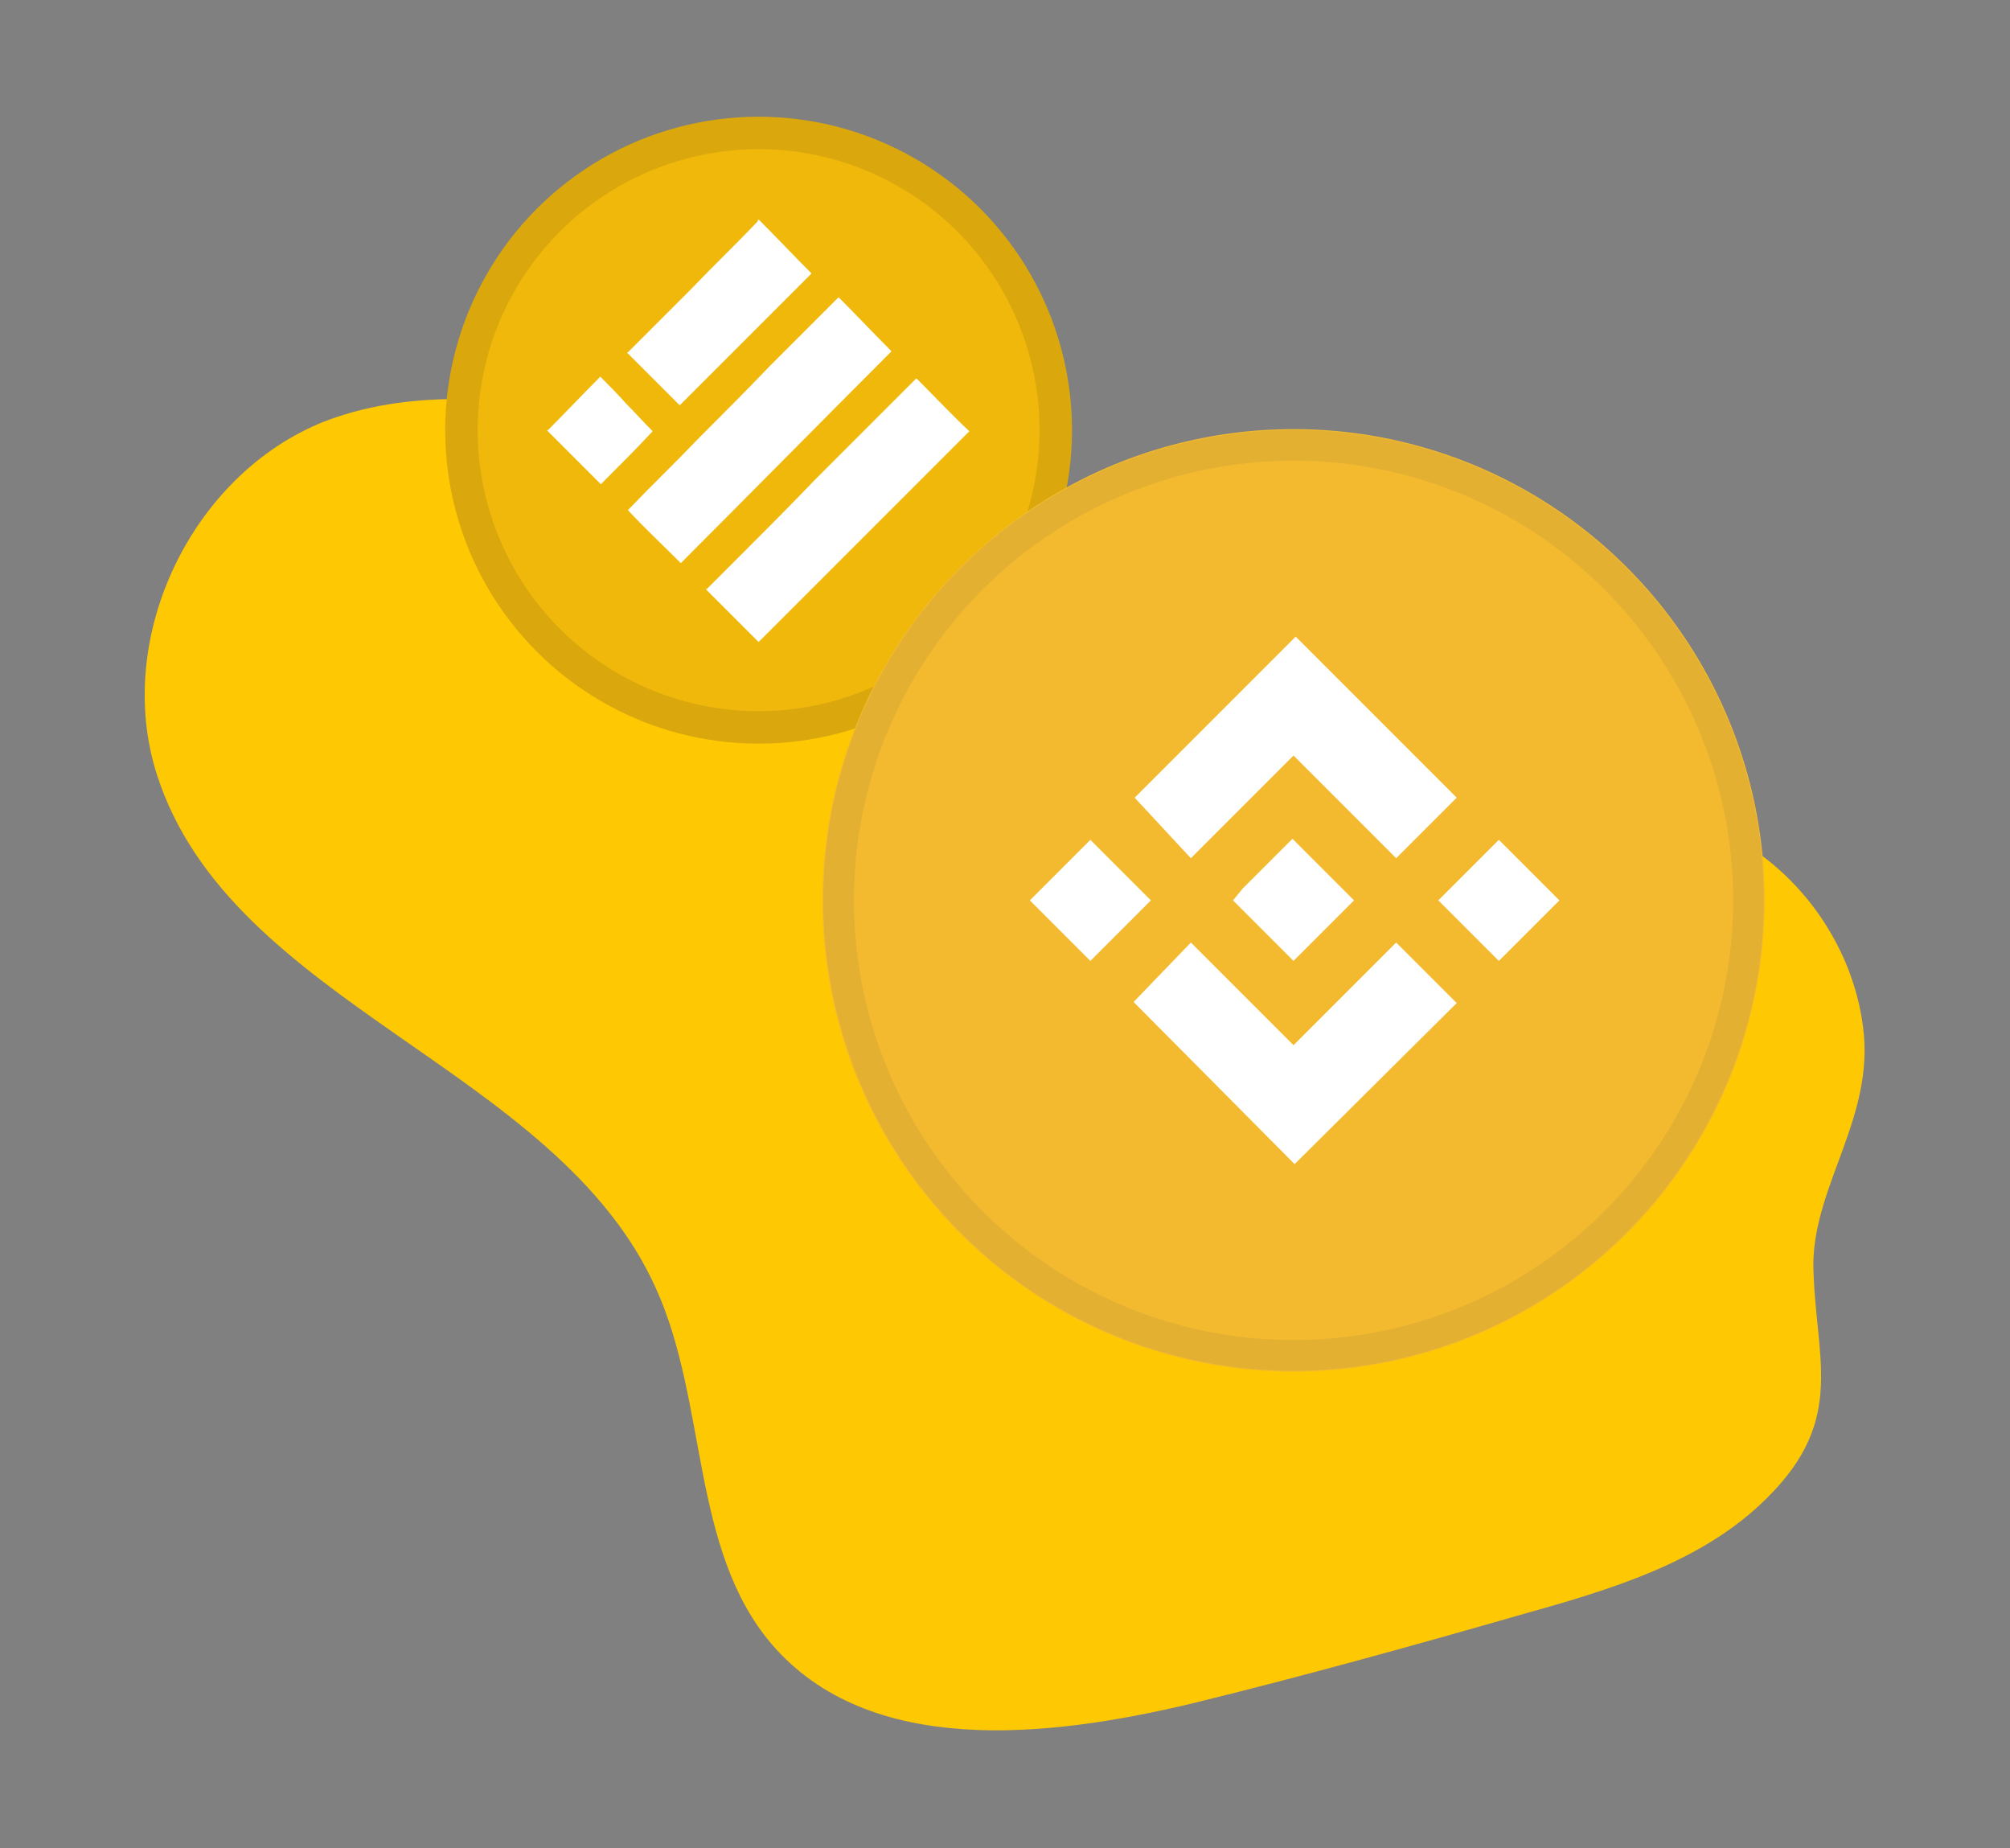 <?xml version="1.0" encoding="utf-8"?>
<!-- Generator: Adobe Illustrator 24.0.2, SVG Export Plug-In . SVG Version: 6.00 Build 0)  -->
<svg version="1.1" id="Layer_1" xmlns:v="https://vecta.io/nano"
	 xmlns="http://www.w3.org/2000/svg" xmlns:xlink="http://www.w3.org/1999/xlink" x="0px" y="0px" viewBox="0 0 186 171"
	 style="enable-background:new 0 0 186 171;" xml:space="preserve">
<rect x="0" y="0" width="186" height="171" fill="#808080" stroke="none"/>
<style type="text/css">
	.st0{fill:#FEC803;}
	.st1{fill:#EFB80B;}
	.st2{fill:#FFFFFF;}
	.st3{opacity:0.1;fill:none;stroke:#191326;stroke-width:3;enable-background:new    ;}
	.st4{fill:#F3BA2F;}
	.st5{opacity:0.1;fill:none;stroke:#565656;stroke-width:2.837;enable-background:new    ;}
</style>
<g>
	<path class="st0" d="M172.4,95c-1-7.8-6.2-14.9-13.3-18.2c-8.6-4-18.7-2.6-27.8-5.3c-11.8-3.5-20.4-13.3-30.9-19.8
		C88,44.1,73.2,41.4,58.8,38.8C49.2,37.1,39.1,35.5,30,39c-12.3,4.9-19.5,20-15.5,32.6c6.8,21.4,37,27.1,46.2,47.6
		c4.8,10.6,3.2,24.1,10.7,32.9c9,10.5,25.5,8.7,38.9,5.5c10.2-2.5,20.3-5.3,30.4-8.2c8.2-2.3,16.8-4.8,22.8-10.8
		c7.5-7.4,4.4-13.1,4.3-21.7C167.9,109.5,173.5,103.3,172.4,95z"/>
</g>
<circle class="st1" cx="70.2" cy="39.8" r="29"/>
<g>
	<path class="st2" d="M70.2,20.3c1.6,1.6,3.2,3.3,4.8,4.9c0.1,0.1,0.1,0.1,0,0.2c-4,4-8,8-12,12c-0.1,0.1-0.1,0.1-0.2,0
		c-1.6-1.6-3.2-3.2-4.7-4.7c-0.1-0.1-0.1-0.1,0-0.1c2-2,3.9-3.9,5.9-5.9c2-2.1,4.1-4.1,6.1-6.2C70.1,20.4,70.2,20.3,70.2,20.3
		L70.2,20.3z"/>
	<path class="st2" d="M63,52.1C62.9,52.1,62.9,52.1,63,52.1C62.9,52,62.9,52,63,52.1c-1.7-1.7-3.3-3.2-4.8-4.8
		c-0.1-0.1-0.1-0.1,0-0.2c2.1-2.2,4.3-4.3,6.4-6.5c2.2-2.2,4.4-4.4,6.6-6.7c2.1-2.1,4.2-4.2,6.3-6.3c0.1-0.1,0.1-0.1,0.2,0
		c1.6,1.6,3.1,3.2,4.7,4.8c0.1,0.1,0.1,0.1,0,0.2C75.9,39.1,69.5,45.6,63,52.1C63,52,63,52.1,63,52.1z"/>
	<path class="st2" d="M89.7,39.9L89.7,39.9C89.6,40,89.6,40,89.7,39.9c-6.5,6.5-12.9,12.9-19.4,19.4c-0.1,0.1-0.1,0.1-0.2,0
		c-1.6-1.6-3.2-3.2-4.7-4.7c-0.1-0.1-0.1-0.1,0-0.1c1.1-1.1,2.3-2.3,3.4-3.4c2.2-2.2,4.4-4.4,6.6-6.7c2.2-2.2,4.3-4.3,6.5-6.5
		c0.9-0.9,1.9-1.9,2.8-2.8c0.1-0.1,0.1-0.1,0.2,0C86.5,36.7,88,38.3,89.7,39.9C89.6,39.8,89.7,39.8,89.7,39.9z"/>
	<path class="st2" d="M55.6,44.8C55.6,44.8,55.6,44.7,55.6,44.8c-0.3-0.3-0.5-0.5-0.7-0.7c-1.4-1.4-2.8-2.8-4.2-4.2
		c-0.1-0.1-0.1-0.1,0-0.1c1.6-1.6,3.2-3.3,4.8-4.9c0.1-0.1,0.1,0,0.1,0c0.8,0.8,1.6,1.6,2.3,2.4c0.8,0.8,1.6,1.7,2.4,2.5
		c0.1,0.1,0.1,0.1,0,0.2C58.9,41.5,57.3,43.1,55.6,44.8C55.7,44.7,55.7,44.8,55.6,44.8z"/>
</g>
<circle class="st3" cx="70.2" cy="39.8" r="27.5"/>
<g>
	<circle class="st4" cx="119.7" cy="83.3" r="43.6"/>
	<g>
		<path class="st2" d="M110.2,79.4l9.5-9.5l9.5,9.5l5.6-5.6l-14.9-14.9L105,73.8L110.2,79.4z M95.3,83.3l5.6-5.6l5.6,5.6l-5.6,5.6
			L95.3,83.3z M110.2,87.2l9.5,9.5l9.5-9.5l5.6,5.6l-15,14.9l-14.9-15l0,0L110.2,87.2z M133.1,83.3l5.6-5.6l5.6,5.6l-5.6,5.6
			L133.1,83.3z M125.3,83.3L125.3,83.3L125.3,83.3l-5.6,5.6l-5.6-5.6l0,0l0,0l0.9-1.1l0.5-0.5l4.1-4.1L125.3,83.3L125.3,83.3z"/>
	</g>
</g>
<circle class="st5" cx="119.7" cy="83.3" r="42.1"/>
</svg>
